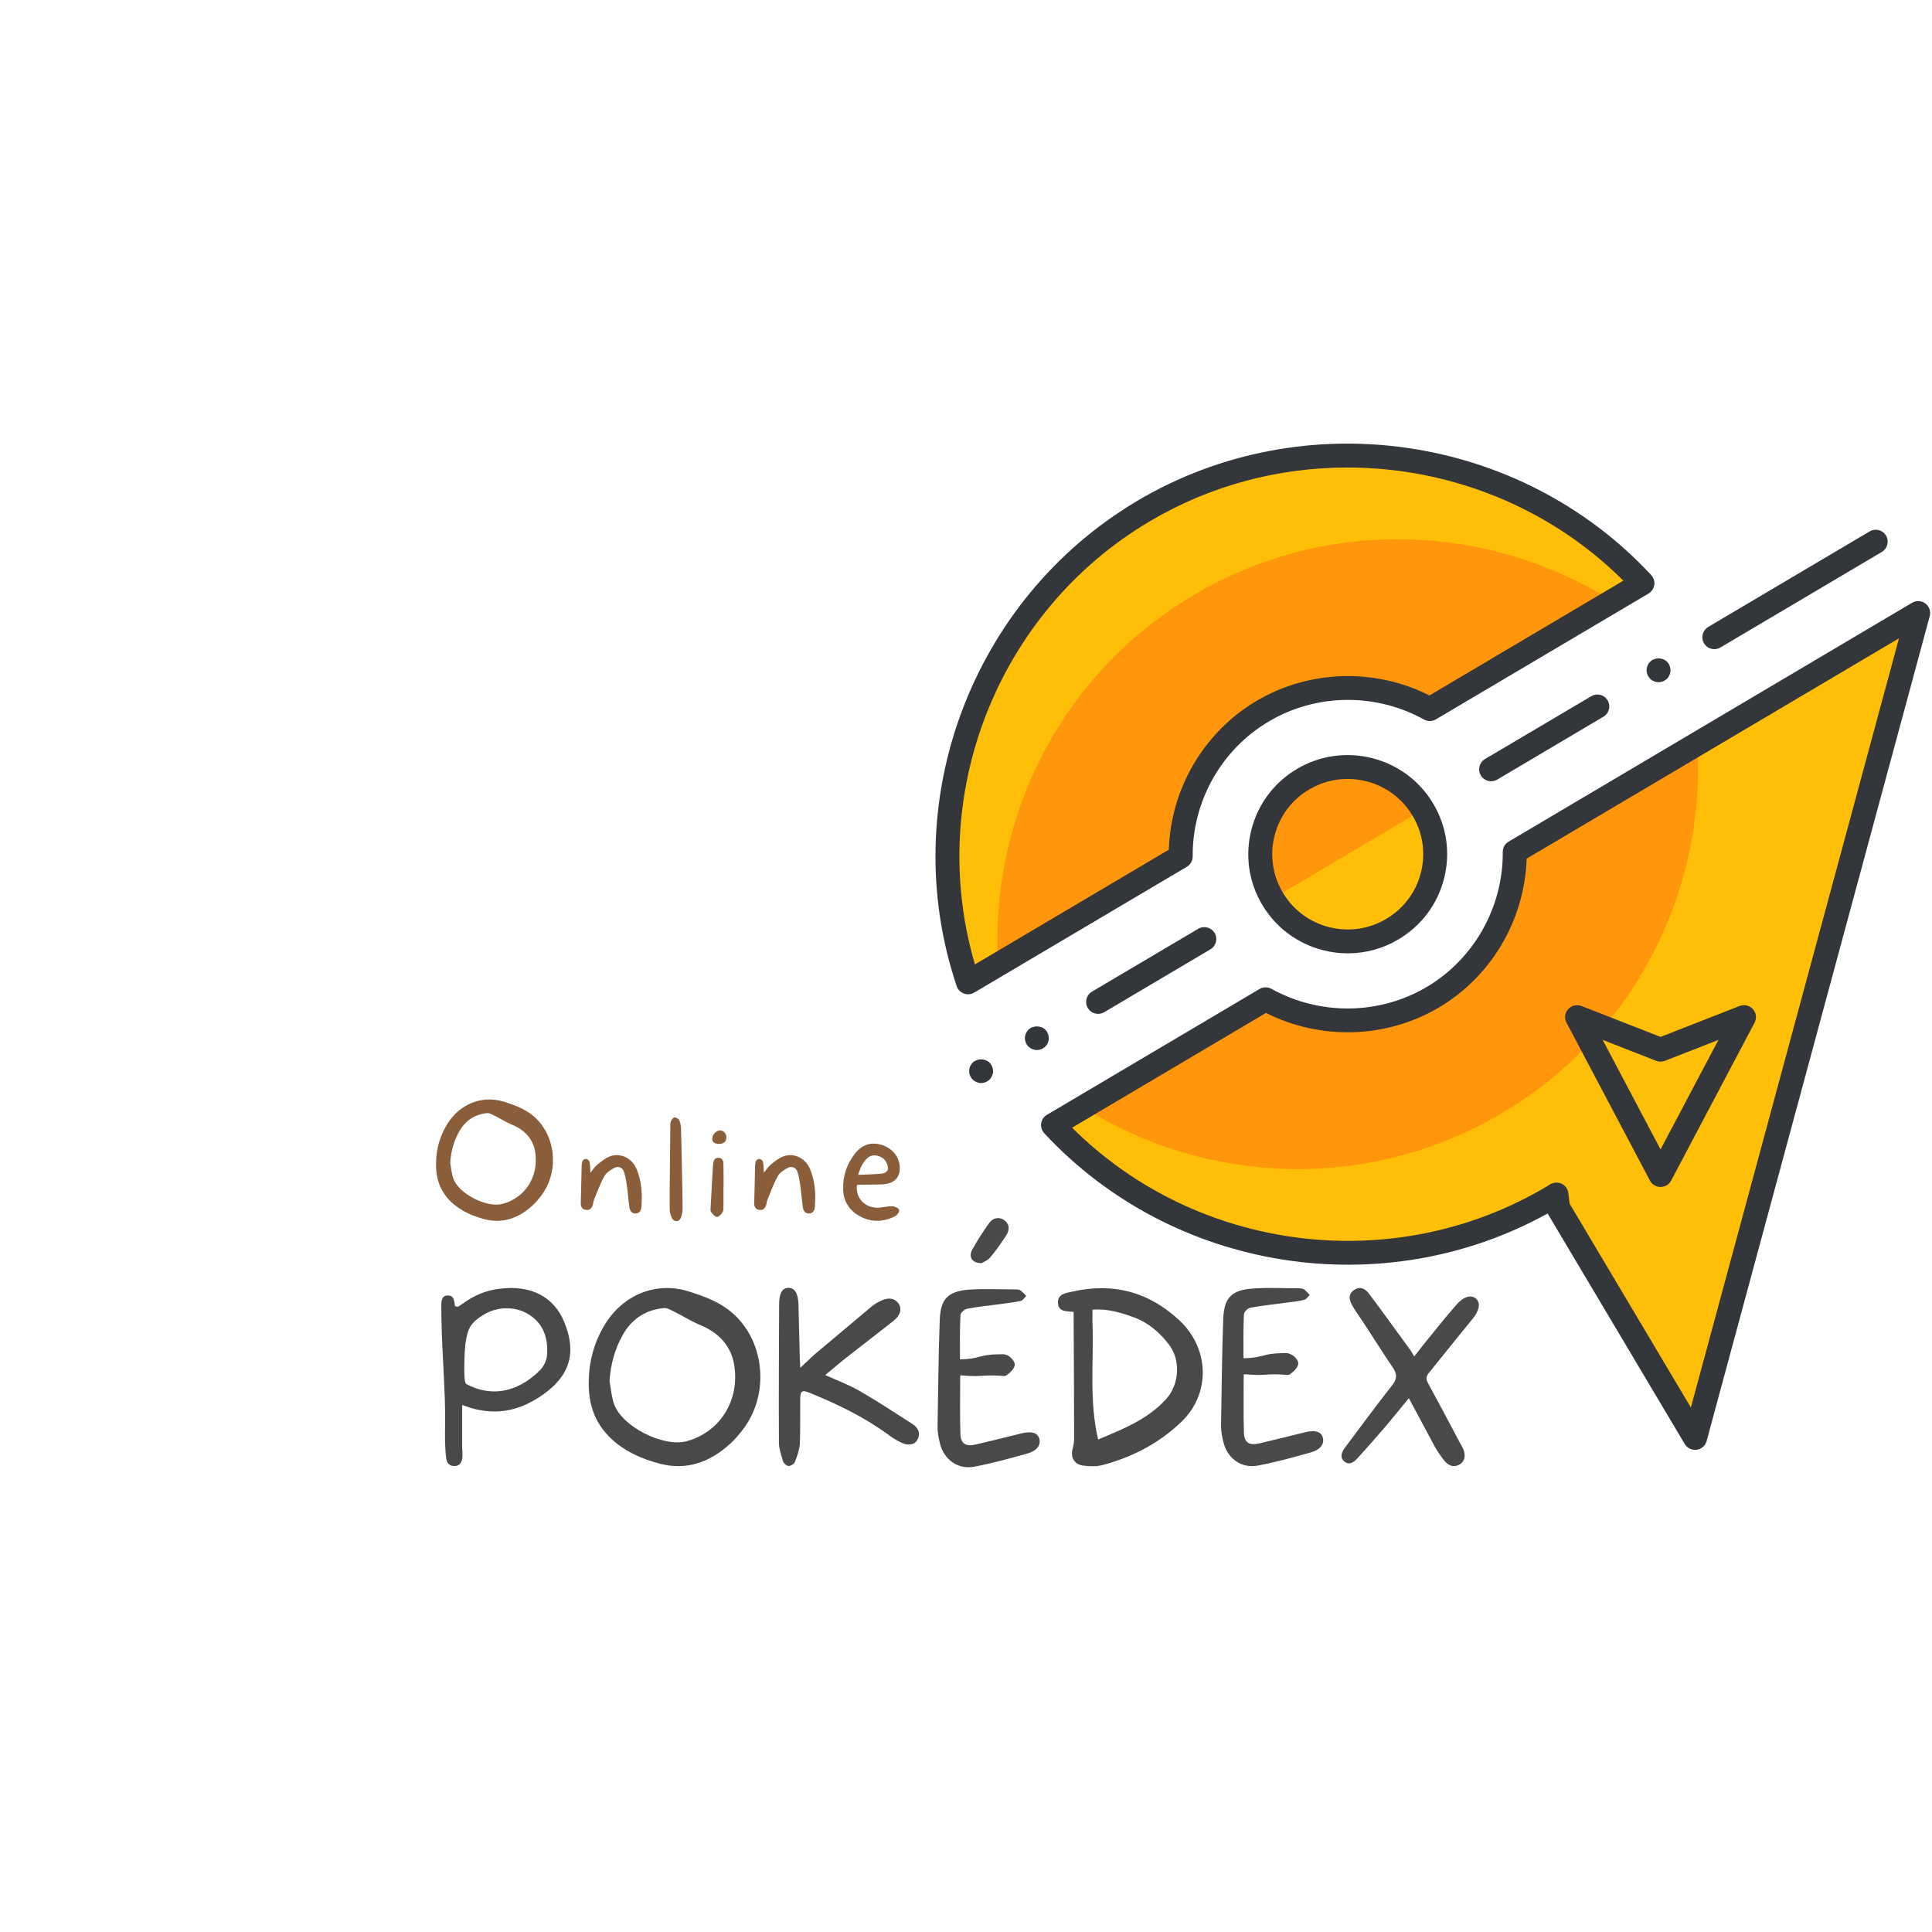 <svg xmlns="http://www.w3.org/2000/svg" width="375" viewBox="0 0 375 375" height="375" version="1.0"><defs><clipPath id="a"><path d="M 202 116 L 375 116 L 375 281.418 L 202 281.418 Z M 202 116"/></clipPath></defs><path fill="#FFBE08" d="M 329.008 279.102 L 372.32 118.988 L 294.016 165.336 L 294.016 165.344 C 294.09 176.508 288.418 187.449 278.109 193.547 C 267.789 199.656 255.457 199.379 245.66 193.957 L 204.383 218.395 C 228.773 244.66 269.125 251.395 301.219 232.395 C 301.52 232.227 301.809 232.023 302.102 231.852 L 302.414 234.398 Z M 329.008 279.102"/><path fill="#FF960B" d="M 278.109 193.547 C 267.789 199.656 255.457 199.379 245.66 193.957 L 210.227 214.934 C 234.176 229.957 265.543 231.438 291.512 216.07 C 317.473 200.703 331.195 172.543 329.441 144.383 L 294.016 165.344 C 294.09 176.508 288.418 187.449 278.109 193.547 Z M 278.109 193.547"/><path fill="#FFBE08" d="M 229.172 166.262 C 229.098 155.074 234.758 144.148 245.078 138.047 C 255.391 131.941 267.727 132.219 277.527 137.641 L 318.805 113.203 C 294.414 86.934 254.051 80.203 221.969 99.203 C 189.867 118.188 176.465 156.738 187.895 190.676 Z M 229.172 166.262"/><path fill="#FF960B" d="M 245.078 138.047 C 255.391 131.941 267.727 132.219 277.527 137.641 L 312.961 116.656 C 289.008 101.625 257.645 100.152 231.676 115.512 C 205.715 130.895 191.984 159.047 193.738 187.215 L 229.172 166.262 C 229.098 155.074 234.758 144.148 245.078 138.047 Z M 245.078 138.047"/><path fill="#33363A" d="M 187.895 192.992 C 187.625 192.992 187.352 192.945 187.086 192.848 C 186.43 192.598 185.922 192.086 185.695 191.414 C 173.742 155.926 188.5 116.312 220.781 97.195 C 253.062 78.09 295.004 84.16 320.504 111.629 C 320.98 112.148 321.199 112.844 321.102 113.535 C 320.996 114.23 320.586 114.832 319.984 115.203 L 278.715 139.625 C 278.004 140.055 277.117 140.062 276.398 139.66 C 266.988 134.445 255.445 134.594 246.266 140.039 C 237.082 145.469 231.418 155.504 231.5 166.238 C 231.5 167.062 231.07 167.824 230.359 168.246 L 189.082 192.668 C 188.719 192.895 188.312 192.992 187.895 192.992 Z M 261.523 90.742 C 248.32 90.742 235.047 94.145 223.156 101.191 C 193.566 118.691 179.609 154.484 189.234 187.191 L 226.867 164.922 C 227.246 153.066 233.68 142.09 243.891 136.043 C 254.105 130.012 266.844 129.625 277.457 134.988 L 315.09 112.707 C 300.637 98.297 281.168 90.742 261.523 90.742 Z M 261.523 90.742"/><path fill="#FFBE08" d="M 276.188 157.152 C 280.973 165.199 278.312 175.582 270.254 180.355 C 262.195 185.121 251.785 182.473 247 174.43 C 242.215 166.398 244.875 156 252.934 151.242 C 260.992 146.469 271.402 149.125 276.188 157.152 Z M 276.188 157.152"/><path fill="#FF960B" d="M 247 174.43 C 242.215 166.391 244.875 156 252.934 151.242 C 260.992 146.469 271.402 149.125 276.188 157.152"/><path fill="#33363A" d="M 261.621 185.043 C 260.023 185.043 258.414 184.848 256.82 184.441 C 251.828 183.168 247.625 180.031 244.996 175.613 C 242.363 171.191 241.625 166.02 242.895 161.043 C 244.172 156.062 247.316 151.867 251.746 149.246 C 260.887 143.84 272.75 146.848 278.184 155.977 C 280.816 160.402 281.562 165.57 280.285 170.543 C 279.016 175.527 275.871 179.715 271.434 182.336 C 268.418 184.133 265.043 185.043 261.621 185.043 Z M 261.566 151.191 C 259.027 151.191 256.457 151.848 254.113 153.234 C 250.75 155.215 248.367 158.398 247.398 162.184 C 246.434 165.961 247 169.895 248.996 173.25 C 250.992 176.613 254.18 178.988 257.969 179.953 C 261.762 180.918 265.703 180.355 269.066 178.355 C 272.43 176.375 274.82 173.191 275.789 169.414 C 276.754 165.637 276.188 161.691 274.184 158.336 C 271.457 153.738 266.57 151.191 261.566 151.191 Z M 261.566 151.191"/><path fill="#33363A" d="M 213.137 196.789 C 212.344 196.789 211.574 196.383 211.141 195.652 C 210.484 194.551 210.848 193.141 211.949 192.477 L 232.574 180.277 C 233.68 179.629 235.102 179.992 235.758 181.086 C 236.414 182.195 236.043 183.609 234.949 184.258 L 214.324 196.465 C 213.945 196.684 213.539 196.789 213.137 196.789 Z M 213.137 196.789"/><path fill="#33363A" d="M 201.254 203.812 C 200.648 203.812 200.051 203.562 199.613 203.133 C 199.184 202.711 198.934 202.113 198.934 201.504 C 198.934 200.895 199.184 200.297 199.613 199.859 C 200.484 199.016 202.047 199.016 202.895 199.859 C 203.332 200.297 203.574 200.895 203.574 201.504 C 203.574 202.113 203.332 202.703 202.895 203.133 C 202.465 203.562 201.875 203.812 201.254 203.812 Z M 201.254 203.812"/><path fill="#33363A" d="M 190.434 210.219 C 189.832 210.219 189.242 209.969 188.789 209.547 C 188.355 209.105 188.105 208.5 188.105 207.906 C 188.105 207.301 188.355 206.699 188.789 206.262 C 189.672 205.402 191.207 205.402 192.07 206.262 C 192.508 206.699 192.758 207.301 192.758 207.906 C 192.758 208.5 192.508 209.105 192.07 209.547 C 191.645 209.969 191.031 210.219 190.434 210.219 Z M 190.434 210.219"/><path fill="#33363A" d="M 289.426 151.641 C 288.633 151.641 287.859 151.234 287.43 150.512 C 286.773 149.402 287.133 147.977 288.238 147.328 L 308.863 135.137 C 309.965 134.473 311.387 134.836 312.043 135.945 C 312.695 137.047 312.332 138.457 311.227 139.109 L 290.613 151.316 C 290.234 151.535 289.832 151.641 289.426 151.641 Z M 289.426 151.641"/><path fill="#33363A" d="M 321.926 132.414 C 321.312 132.414 320.699 132.16 320.285 131.738 C 319.855 131.293 319.605 130.695 319.605 130.094 C 319.605 129.477 319.855 128.879 320.285 128.441 C 321.156 127.574 322.688 127.574 323.566 128.441 C 324.004 128.879 324.246 129.477 324.246 130.094 C 324.246 130.695 324.004 131.293 323.566 131.738 C 323.137 132.16 322.531 132.414 321.926 132.414 Z M 321.926 132.414"/><path fill="#33363A" d="M 332.742 126 C 331.957 126 331.18 125.594 330.746 124.867 C 330.09 123.773 330.461 122.352 331.559 121.688 L 362.895 103.145 C 363.996 102.496 365.418 102.852 366.074 103.953 C 366.727 105.062 366.363 106.473 365.258 107.133 L 333.93 125.676 C 333.559 125.902 333.152 126 332.742 126 Z M 332.742 126"/><g clip-path="url(#a)"><path fill="#33363A" d="M 329.008 281.418 C 328.199 281.418 327.438 280.988 327.012 280.289 L 300.418 235.582 C 300.41 235.562 300.402 235.555 300.395 235.539 C 268.395 253.234 227.652 246.863 202.684 219.953 C 202.207 219.441 201.988 218.738 202.086 218.055 C 202.184 217.359 202.594 216.75 203.195 216.395 L 244.473 191.965 C 245.184 191.543 246.062 191.535 246.789 191.934 C 256.191 197.145 267.742 197.004 276.922 191.574 C 286.105 186.137 291.762 176.094 291.688 165.355 C 291.688 164.535 292.117 163.766 292.828 163.359 L 371.133 116.996 C 371.949 116.516 372.969 116.574 373.727 117.148 C 374.473 117.715 374.809 118.688 374.559 119.598 L 331.254 279.699 C 331.012 280.613 330.25 281.273 329.328 281.395 C 329.223 281.418 329.113 281.418 329.008 281.418 Z M 304.66 233.629 L 328.199 273.199 L 368.594 123.895 L 296.32 166.66 C 295.941 178.523 289.508 189.508 279.289 195.555 C 269.082 201.586 256.344 201.965 245.723 196.609 L 208.09 218.883 C 232.266 242.988 270.449 247.91 300.039 230.402 L 300.91 229.859 C 301.582 229.469 302.414 229.422 303.125 229.762 C 303.836 230.109 304.32 230.789 304.41 231.566 Z M 304.66 233.629"/></g><path fill="#33363A" d="M 322.312 230.387 C 321.449 230.387 320.656 229.914 320.254 229.152 L 304.055 198.496 C 303.602 197.645 303.73 196.594 304.379 195.879 C 305.02 195.156 306.051 194.914 306.957 195.262 L 322.312 201.262 L 337.656 195.262 C 338.566 194.914 339.594 195.156 340.242 195.879 C 340.887 196.594 341.016 197.645 340.562 198.496 L 324.367 229.152 C 323.965 229.914 323.172 230.387 322.312 230.387 Z M 311.078 201.844 L 322.312 223.105 L 333.547 201.844 L 323.156 205.906 C 322.613 206.117 322.008 206.117 321.465 205.906 Z M 311.078 201.844"/><g fill="#494949"><g><g><path d="M 25.594 -27.992 C 23.59 -32.879 19.055 -35.188 13.125 -34.402 C 9.418 -34.012 6.977 -32.266 5.801 -31.438 C 5.188 -31.004 4.973 -30.828 4.664 -30.957 L 4.402 -31.047 L 4.359 -31.352 C 4.23 -32.879 3.664 -33.094 3.051 -33.094 C 3.051 -33.094 3.008 -33.094 3.008 -33.094 C 2.398 -33.094 1.789 -32.879 1.746 -31.352 C 1.746 -27.426 1.918 -23.504 2.137 -19.664 C 2.266 -16.742 2.441 -13.777 2.484 -10.855 C 2.484 -9.898 2.484 -8.938 2.484 -8.023 C 2.441 -5.887 2.441 -3.664 2.703 -1.484 C 2.789 -0.785 3.184 0.043 4.316 0 C 4.664 0 5.668 -0.043 5.844 -1.656 C 5.887 -2.051 5.844 -2.441 5.844 -2.879 C 5.801 -3.141 5.801 -3.359 5.801 -3.617 C 5.801 -5.449 5.801 -7.281 5.801 -9.113 L 5.801 -11.859 L 6.367 -11.641 C 11.641 -9.723 16.527 -10.379 21.367 -13.777 C 26.73 -17.484 28.082 -22.02 25.594 -27.992 Z M 22.281 -21.539 C 22.195 -20.492 21.629 -19.316 20.93 -18.617 C 18.184 -15.871 15.129 -14.477 12.035 -14.477 C 10.203 -14.477 8.414 -14.957 6.586 -15.914 C 5.887 -16.266 6.367 -23.457 6.41 -23.547 C 6.848 -26.773 7.457 -27.82 9.941 -29.344 C 12.559 -30.957 15.914 -31.047 18.488 -29.562 C 21.277 -27.949 22.543 -25.246 22.281 -21.539 Z M 22.281 -21.539" transform="translate(83.905 284.55)"/></g></g></g><g fill="#494949"><g><g><path d="M 6.191 -5.234 C 8.895 -2.746 12.121 -1.352 15.609 -0.438 C 20.844 0.914 25.332 -0.785 29.215 -4.316 C 30.172 -5.188 31.047 -6.234 31.832 -7.281 C 36.41 -13.43 36.105 -22.457 31.133 -28.211 C 28.43 -31.395 24.637 -32.832 20.887 -33.969 C 14.477 -35.844 8.199 -33.008 4.797 -27.297 C 2.789 -23.938 1.832 -20.277 1.789 -16.875 C 1.57 -11.992 2.965 -8.285 6.191 -5.234 Z M 8.328 -25.379 C 10.074 -28.516 12.777 -30.305 16.309 -30.652 C 16.961 -30.742 17.703 -30.262 18.355 -29.957 C 20.102 -29.082 21.758 -28.039 23.547 -27.297 C 27.164 -25.77 29.52 -23.152 30.043 -19.316 C 31.004 -12.469 27.078 -6.496 20.711 -4.797 C 16.219 -3.617 8.242 -7.629 6.672 -12.035 C 6.191 -13.43 6.062 -15 5.801 -16.527 C 6.016 -19.707 6.801 -22.629 8.328 -25.379 Z M 8.328 -25.379" transform="translate(112.51 284.55)"/></g></g></g><g fill="#494949"><g><g><path d="M 5.844 -20.801 C 5.754 -24.332 5.668 -27.906 5.582 -31.438 C 5.492 -33.531 4.883 -34.492 3.75 -34.578 C 2.484 -34.621 1.832 -33.617 1.832 -31.395 C 1.789 -22.457 1.746 -13.562 1.789 -4.621 C 1.789 -3.359 2.223 -2.094 2.617 -0.871 C 2.746 -0.48 3.312 0 3.664 0 C 4.098 0 4.711 -0.391 4.883 -0.785 C 5.32 -1.875 5.754 -3.051 5.844 -4.23 C 5.973 -7.152 5.887 -10.074 5.93 -13.039 C 5.93 -14.562 6.277 -14.824 7.719 -14.215 C 13.082 -12.035 18.27 -9.551 22.98 -6.105 C 23.766 -5.492 24.637 -4.973 25.551 -4.535 C 26.859 -3.879 28.211 -4.098 28.691 -5.145 C 29.344 -6.367 28.82 -7.414 27.777 -8.109 C 24.375 -10.289 21.016 -12.516 17.527 -14.52 C 15.438 -15.742 13.168 -16.57 10.77 -17.66 C 12.426 -19.012 13.953 -20.32 15.566 -21.582 C 18.402 -23.809 21.234 -25.945 24.07 -28.211 C 25.422 -29.301 25.684 -30.566 24.984 -31.57 C 24.242 -32.617 22.938 -32.789 21.453 -32.004 C 20.887 -31.742 20.32 -31.395 19.84 -31.004 C 16.133 -27.906 12.426 -24.766 8.723 -21.672 C 7.848 -20.887 7.02 -20.059 5.93 -19.055 C 5.887 -19.883 5.887 -20.32 5.844 -20.801 Z M 5.844 -20.801" transform="translate(149.398 284.55)"/></g></g></g><g fill="#494949"><g><g><path d="M 21.496 -5.32 C 21.148 -6.496 19.969 -6.801 18.008 -6.324 C 15.086 -5.582 12.164 -4.883 9.242 -4.188 C 7.238 -3.707 6.234 -4.273 6.191 -6.324 C 6.062 -10.027 6.148 -13.734 6.148 -17.574 C 6.277 -17.574 6.453 -17.617 6.672 -17.574 C 10.508 -17.223 10.465 -17.789 14.344 -17.484 C 15 -17.441 14.867 -17.441 15.391 -17.789 C 16.004 -18.227 16.742 -19.055 16.742 -19.707 C 16.742 -20.32 15.957 -21.191 15.305 -21.496 C 14.52 -21.801 14.477 -21.672 13.605 -21.672 C 9.812 -21.672 9.855 -20.711 6.105 -20.711 C 6.105 -23.676 6.062 -26.469 6.191 -29.258 C 6.191 -29.738 6.977 -30.434 7.5 -30.523 C 9.766 -30.957 12.078 -31.176 14.344 -31.48 C 15.566 -31.656 16.742 -31.789 17.922 -32.047 C 18.312 -32.137 18.617 -32.66 18.969 -33.008 C 18.617 -33.355 18.27 -33.793 17.879 -34.055 C 17.66 -34.23 17.312 -34.273 17.004 -34.273 C 13.953 -34.273 10.902 -34.445 7.848 -34.23 C 3.836 -33.922 2.355 -32.484 2.18 -28.43 C 1.918 -21.453 1.875 -14.477 1.746 -7.5 C 1.746 -6.453 1.961 -5.406 2.223 -4.359 C 3.008 -1.223 5.711 0.742 8.895 0.129 C 12.383 -0.523 15.828 -1.484 19.23 -2.441 C 21.105 -2.965 21.844 -4.141 21.496 -5.32 Z M 10.289 -39.375 C 10.684 -39.594 11.469 -39.898 11.949 -40.465 C 13.082 -41.773 14.086 -43.254 15.043 -44.695 C 15.871 -45.914 15.652 -47.094 14.605 -47.789 C 13.648 -48.398 12.426 -48.184 11.688 -47.047 C 10.551 -45.434 9.461 -43.777 8.504 -42.035 C 7.719 -40.594 8.414 -39.375 10.289 -39.375 Z M 10.289 -39.375" transform="translate(180.226 284.55)"/></g></g></g><g fill="#494949"><g><g><path d="M 4.797 -28.082 C 4.84 -20.539 4.883 -12.992 4.883 -5.449 C 4.883 -4.754 4.797 -4.098 4.621 -3.445 C 4.141 -1.746 4.84 -0.348 6.586 -0.086 C 7.891 0.086 9.332 0.129 10.551 -0.219 C 16.352 -1.789 21.582 -4.535 25.855 -8.723 C 31.438 -14.215 31.09 -22.848 25.379 -28.211 C 19.449 -33.793 12.469 -35.668 4.492 -33.836 C 3.27 -33.574 1.699 -33.402 1.746 -31.699 C 1.832 -29.824 3.445 -30.086 4.797 -29.914 C 4.797 -29.215 4.797 -28.648 4.797 -28.082 Z M 8.461 -27.645 C 8.414 -28.473 8.461 -29.344 8.461 -30.348 C 11.469 -30.566 14.086 -29.738 16.699 -28.777 C 19.402 -27.73 21.539 -25.855 23.285 -23.59 C 25.551 -20.668 25.422 -15.871 22.676 -12.906 C 19.098 -9.027 14.344 -7.152 9.551 -5.145 C 7.762 -12.73 8.723 -20.23 8.461 -27.645 Z M 8.461 -27.645" transform="translate(203.598 284.55)"/></g></g></g><g fill="#494949"><g><g><path d="M 6.672 -17.789 C 10.508 -17.441 10.465 -18.008 14.301 -17.703 C 15 -17.617 14.867 -17.66 15.391 -18.008 C 16.004 -18.445 16.742 -19.273 16.742 -19.926 C 16.742 -20.539 15.957 -21.41 15.305 -21.672 C 14.52 -22.02 14.477 -21.891 13.605 -21.891 C 9.812 -21.891 9.855 -20.93 6.105 -20.93 C 6.105 -23.895 6.062 -26.684 6.191 -29.477 C 6.191 -29.914 6.977 -30.652 7.5 -30.742 C 9.766 -31.133 12.078 -31.395 14.344 -31.699 C 15.566 -31.832 16.742 -31.961 17.922 -32.266 C 18.312 -32.355 18.617 -32.879 18.969 -33.184 C 18.617 -33.574 18.27 -33.969 17.879 -34.273 C 17.66 -34.445 17.312 -34.445 17.004 -34.492 C 13.953 -34.492 10.902 -34.664 7.848 -34.445 C 3.836 -34.141 2.355 -32.703 2.18 -28.648 C 1.918 -21.672 1.875 -14.695 1.746 -7.719 C 1.746 -6.672 1.961 -5.625 2.223 -4.578 C 3.008 -1.438 5.711 0.523 8.895 -0.086 C 12.383 -0.742 15.828 -1.699 19.23 -2.66 C 21.105 -3.184 21.844 -4.359 21.496 -5.539 C 21.148 -6.715 19.969 -7.02 18.008 -6.539 C 15.086 -5.801 12.164 -5.102 9.242 -4.402 C 7.238 -3.926 6.234 -4.492 6.191 -6.539 C 6.062 -10.246 6.148 -13.953 6.148 -17.789 C 6.277 -17.789 6.453 -17.789 6.672 -17.789 Z M 6.672 -17.789" transform="translate(235.254 284.55)"/></g></g></g><g fill="#494949"><g><g><path d="M 19.969 -3.574 C 20.539 -2.617 21.191 -1.656 21.934 -0.785 C 22.719 0.043 23.719 0.305 24.766 -0.348 C 25.77 -1.047 25.812 -2.051 25.465 -3.098 C 25.246 -3.664 24.941 -4.141 24.68 -4.621 C 22.629 -8.461 20.625 -12.297 18.531 -16.133 C 18.141 -16.875 18.141 -17.398 18.707 -18.051 C 21.539 -21.539 24.332 -25.07 27.207 -28.559 C 28.473 -30.129 28.82 -31.57 27.906 -32.441 C 26.992 -33.312 25.508 -32.965 24.07 -31.309 C 22.062 -28.996 20.145 -26.641 18.227 -24.242 C 17.441 -23.328 16.742 -22.324 15.871 -21.277 C 15.48 -21.934 15.219 -22.414 14.867 -22.848 C 12.297 -26.379 9.723 -29.957 7.062 -33.488 C 6.367 -34.445 5.32 -34.926 4.23 -34.184 C 3.008 -33.402 3.227 -32.223 3.836 -31.176 C 4.359 -30.219 5.016 -29.344 5.625 -28.43 C 7.676 -25.332 9.637 -22.152 11.73 -19.098 C 12.602 -17.789 12.559 -16.832 11.512 -15.566 C 8.414 -11.641 5.449 -7.586 2.441 -3.574 C 1.832 -2.746 1.352 -1.746 2.266 -0.914 C 3.27 -0.043 4.141 -0.742 4.84 -1.484 C 6.715 -3.531 8.547 -5.625 10.379 -7.762 C 11.859 -9.504 13.254 -11.25 14.824 -13.168 C 16.613 -9.855 18.27 -6.715 19.969 -3.574 Z M 19.969 -3.574" transform="translate(258.626 284.55)"/></g></g></g><g fill="#8B5E3B"><g><g><path d="M 4.219 -3.566 C 6.062 -1.871 8.258 -0.922 10.637 -0.297 C 14.203 0.625 17.262 -0.535 19.906 -2.941 C 20.559 -3.535 21.152 -4.25 21.688 -4.961 C 24.809 -9.152 24.602 -15.301 21.215 -19.223 C 19.371 -21.391 16.785 -22.371 14.23 -23.145 C 9.863 -24.422 5.586 -22.492 3.27 -18.598 C 1.902 -16.312 1.246 -13.816 1.219 -11.496 C 1.07 -8.172 2.02 -5.645 4.219 -3.566 Z M 5.676 -17.293 C 6.863 -19.43 8.707 -20.648 11.113 -20.887 C 11.559 -20.945 12.062 -20.617 12.508 -20.41 C 13.695 -19.816 14.824 -19.105 16.043 -18.598 C 18.508 -17.559 20.113 -15.777 20.469 -13.16 C 21.125 -8.496 18.449 -4.426 14.113 -3.27 C 11.051 -2.465 5.617 -5.199 4.547 -8.199 C 4.219 -9.152 4.129 -10.219 3.953 -11.262 C 4.102 -13.43 4.637 -15.418 5.676 -17.293 Z M 5.676 -17.293" transform="translate(83.435 236.944)"/></g></g></g><g fill="#8B5E3B"><g><g><path d="M 12.004 -10.07 C 11.527 -11.199 10.605 -12.121 9.477 -12.508 C 7.25 -13.281 5.734 -11.973 4.277 -10.785 C 3.863 -10.43 3.566 -9.922 3.059 -9.328 C 3 -10.16 3.031 -10.816 2.883 -11.438 C 2.852 -11.527 2.824 -11.617 2.734 -11.707 C 2.406 -12.094 1.844 -12.094 1.574 -11.648 C 1.516 -11.586 1.484 -11.527 1.457 -11.438 C 1.336 -10.816 1.336 -10.16 1.336 -9.535 C 1.277 -7.457 1.246 -5.406 1.188 -3.328 C 1.188 -2.676 1.484 -2.199 2.168 -2.109 C 2.883 -1.992 3.297 -2.375 3.504 -3.031 C 3.625 -3.328 3.594 -3.684 3.715 -3.953 C 4.367 -5.527 4.934 -7.16 5.766 -8.645 C 6.121 -9.328 6.953 -9.863 7.695 -10.25 C 8.438 -10.668 9.328 -10.34 9.566 -9.508 C 9.895 -8.527 10.043 -7.457 10.191 -6.418 C 10.367 -5.109 10.457 -3.805 10.637 -2.527 C 10.754 -1.902 11.113 -1.367 11.855 -1.395 C 12.598 -1.457 12.895 -1.992 12.953 -2.645 C 13.16 -5.199 13.012 -7.727 12.004 -10.07 Z M 12.004 -10.07" transform="translate(111.54 236.944)"/></g></g></g><g fill="#8B5E3B"><g><g><path d="M 3.594 -9.773 C 3.535 -12.449 3.504 -15.094 3.418 -17.738 C 3.418 -18.332 3.328 -18.957 3.09 -19.488 C 2.973 -19.789 2.465 -20.055 2.141 -20.055 C 1.902 -20.055 1.574 -19.609 1.457 -19.312 C 1.309 -19.016 1.336 -18.629 1.336 -18.273 C 1.336 -15.688 1.16 -4.992 1.219 -2.199 C 1.219 -1.633 1.395 -1.012 1.664 -0.477 C 2.109 0.297 3.059 0.266 3.387 -0.566 C 3.625 -1.188 3.742 -1.93 3.715 -2.613 C 3.715 -5.02 3.625 -7.398 3.594 -9.773 Z M 3.594 -9.773" transform="translate(128.772 236.944)"/></g></g></g><g fill="#8B5E3B"><g><g><path d="M 2.824 -12.211 C 1.93 -12.301 1.754 -11.559 1.695 -10.875 C 1.516 -8.051 1.367 -5.23 1.219 -2.406 C 1.188 -2.168 1.188 -1.844 1.336 -1.664 C 1.633 -1.309 2.051 -0.742 2.438 -0.742 C 2.824 -0.742 3.297 -1.246 3.535 -1.664 C 3.742 -1.961 3.715 -2.465 3.715 -2.852 C 3.715 -4.102 3.715 -5.348 3.715 -6.598 C 3.715 -6.598 3.715 -6.598 3.742 -6.598 C 3.742 -7.961 3.742 -9.328 3.715 -10.695 C 3.715 -11.348 3.742 -12.121 2.824 -12.211 Z M 3.09 -17.527 C 2.375 -17.559 1.574 -16.785 1.547 -15.984 C 1.516 -15.094 2.141 -14.973 2.734 -14.914 C 3.715 -14.887 4.25 -15.301 4.277 -16.074 C 4.336 -16.848 3.805 -17.5 3.09 -17.527 Z M 3.09 -17.527" transform="translate(136.706 236.944)"/></g></g></g><g fill="#8B5E3B"><g><g><path d="M 12.004 -10.07 C 11.527 -11.199 10.605 -12.121 9.477 -12.508 C 7.25 -13.281 5.734 -11.973 4.277 -10.785 C 3.863 -10.43 3.566 -9.922 3.059 -9.328 C 3 -10.16 3.031 -10.816 2.883 -11.438 C 2.852 -11.527 2.824 -11.617 2.734 -11.707 C 2.406 -12.094 1.844 -12.094 1.574 -11.648 C 1.516 -11.586 1.484 -11.527 1.457 -11.438 C 1.336 -10.816 1.336 -10.16 1.336 -9.535 C 1.277 -7.457 1.246 -5.406 1.188 -3.328 C 1.188 -2.676 1.484 -2.199 2.168 -2.109 C 2.883 -1.992 3.297 -2.375 3.504 -3.031 C 3.625 -3.328 3.594 -3.684 3.715 -3.953 C 4.367 -5.527 4.934 -7.16 5.766 -8.645 C 6.121 -9.328 6.953 -9.863 7.695 -10.25 C 8.438 -10.668 9.328 -10.34 9.566 -9.508 C 9.895 -8.527 10.043 -7.457 10.191 -6.418 C 10.367 -5.109 10.457 -3.805 10.637 -2.527 C 10.754 -1.902 11.113 -1.367 11.855 -1.395 C 12.598 -1.457 12.895 -1.992 12.953 -2.645 C 13.16 -5.199 13.012 -7.727 12.004 -10.07 Z M 12.004 -10.07" transform="translate(145.204 236.944)"/></g></g></g><g fill="#8B5E3B"><g><g><path d="M 4.039 -6.98 C 5.586 -7.012 7.102 -7.012 8.645 -7.043 C 10.578 -7.102 11.734 -7.875 12.094 -9.238 C 12.598 -11.348 11.469 -13.547 9.359 -14.469 C 7.129 -15.449 5.051 -14.973 3.594 -13.133 C 1.93 -11.051 1.129 -8.676 1.219 -6.09 C 1.277 -3.742 2.438 -1.902 4.637 -0.773 C 6.863 0.355 9.18 0.238 11.379 -0.922 C 11.766 -1.129 12.18 -1.781 12.094 -2.109 C 12.004 -2.438 11.289 -2.762 10.875 -2.793 C 10.043 -2.852 9.211 -2.645 8.406 -2.555 C 5.676 -2.258 3.566 -4.277 3.891 -6.895 C 3.98 -6.953 4.012 -6.98 4.039 -6.98 Z M 5.941 -12.18 C 6.684 -12.863 7.785 -12.836 8.824 -12.211 C 9.566 -11.734 10.16 -10.457 9.805 -9.746 C 9.656 -9.449 9.152 -9.18 8.793 -9.152 C 7.277 -9.004 5.766 -8.973 4.129 -8.914 C 4.516 -10.16 4.992 -11.32 5.941 -12.18 Z M 5.941 -12.18" transform="translate(162.437 236.944)"/></g></g></g></svg>